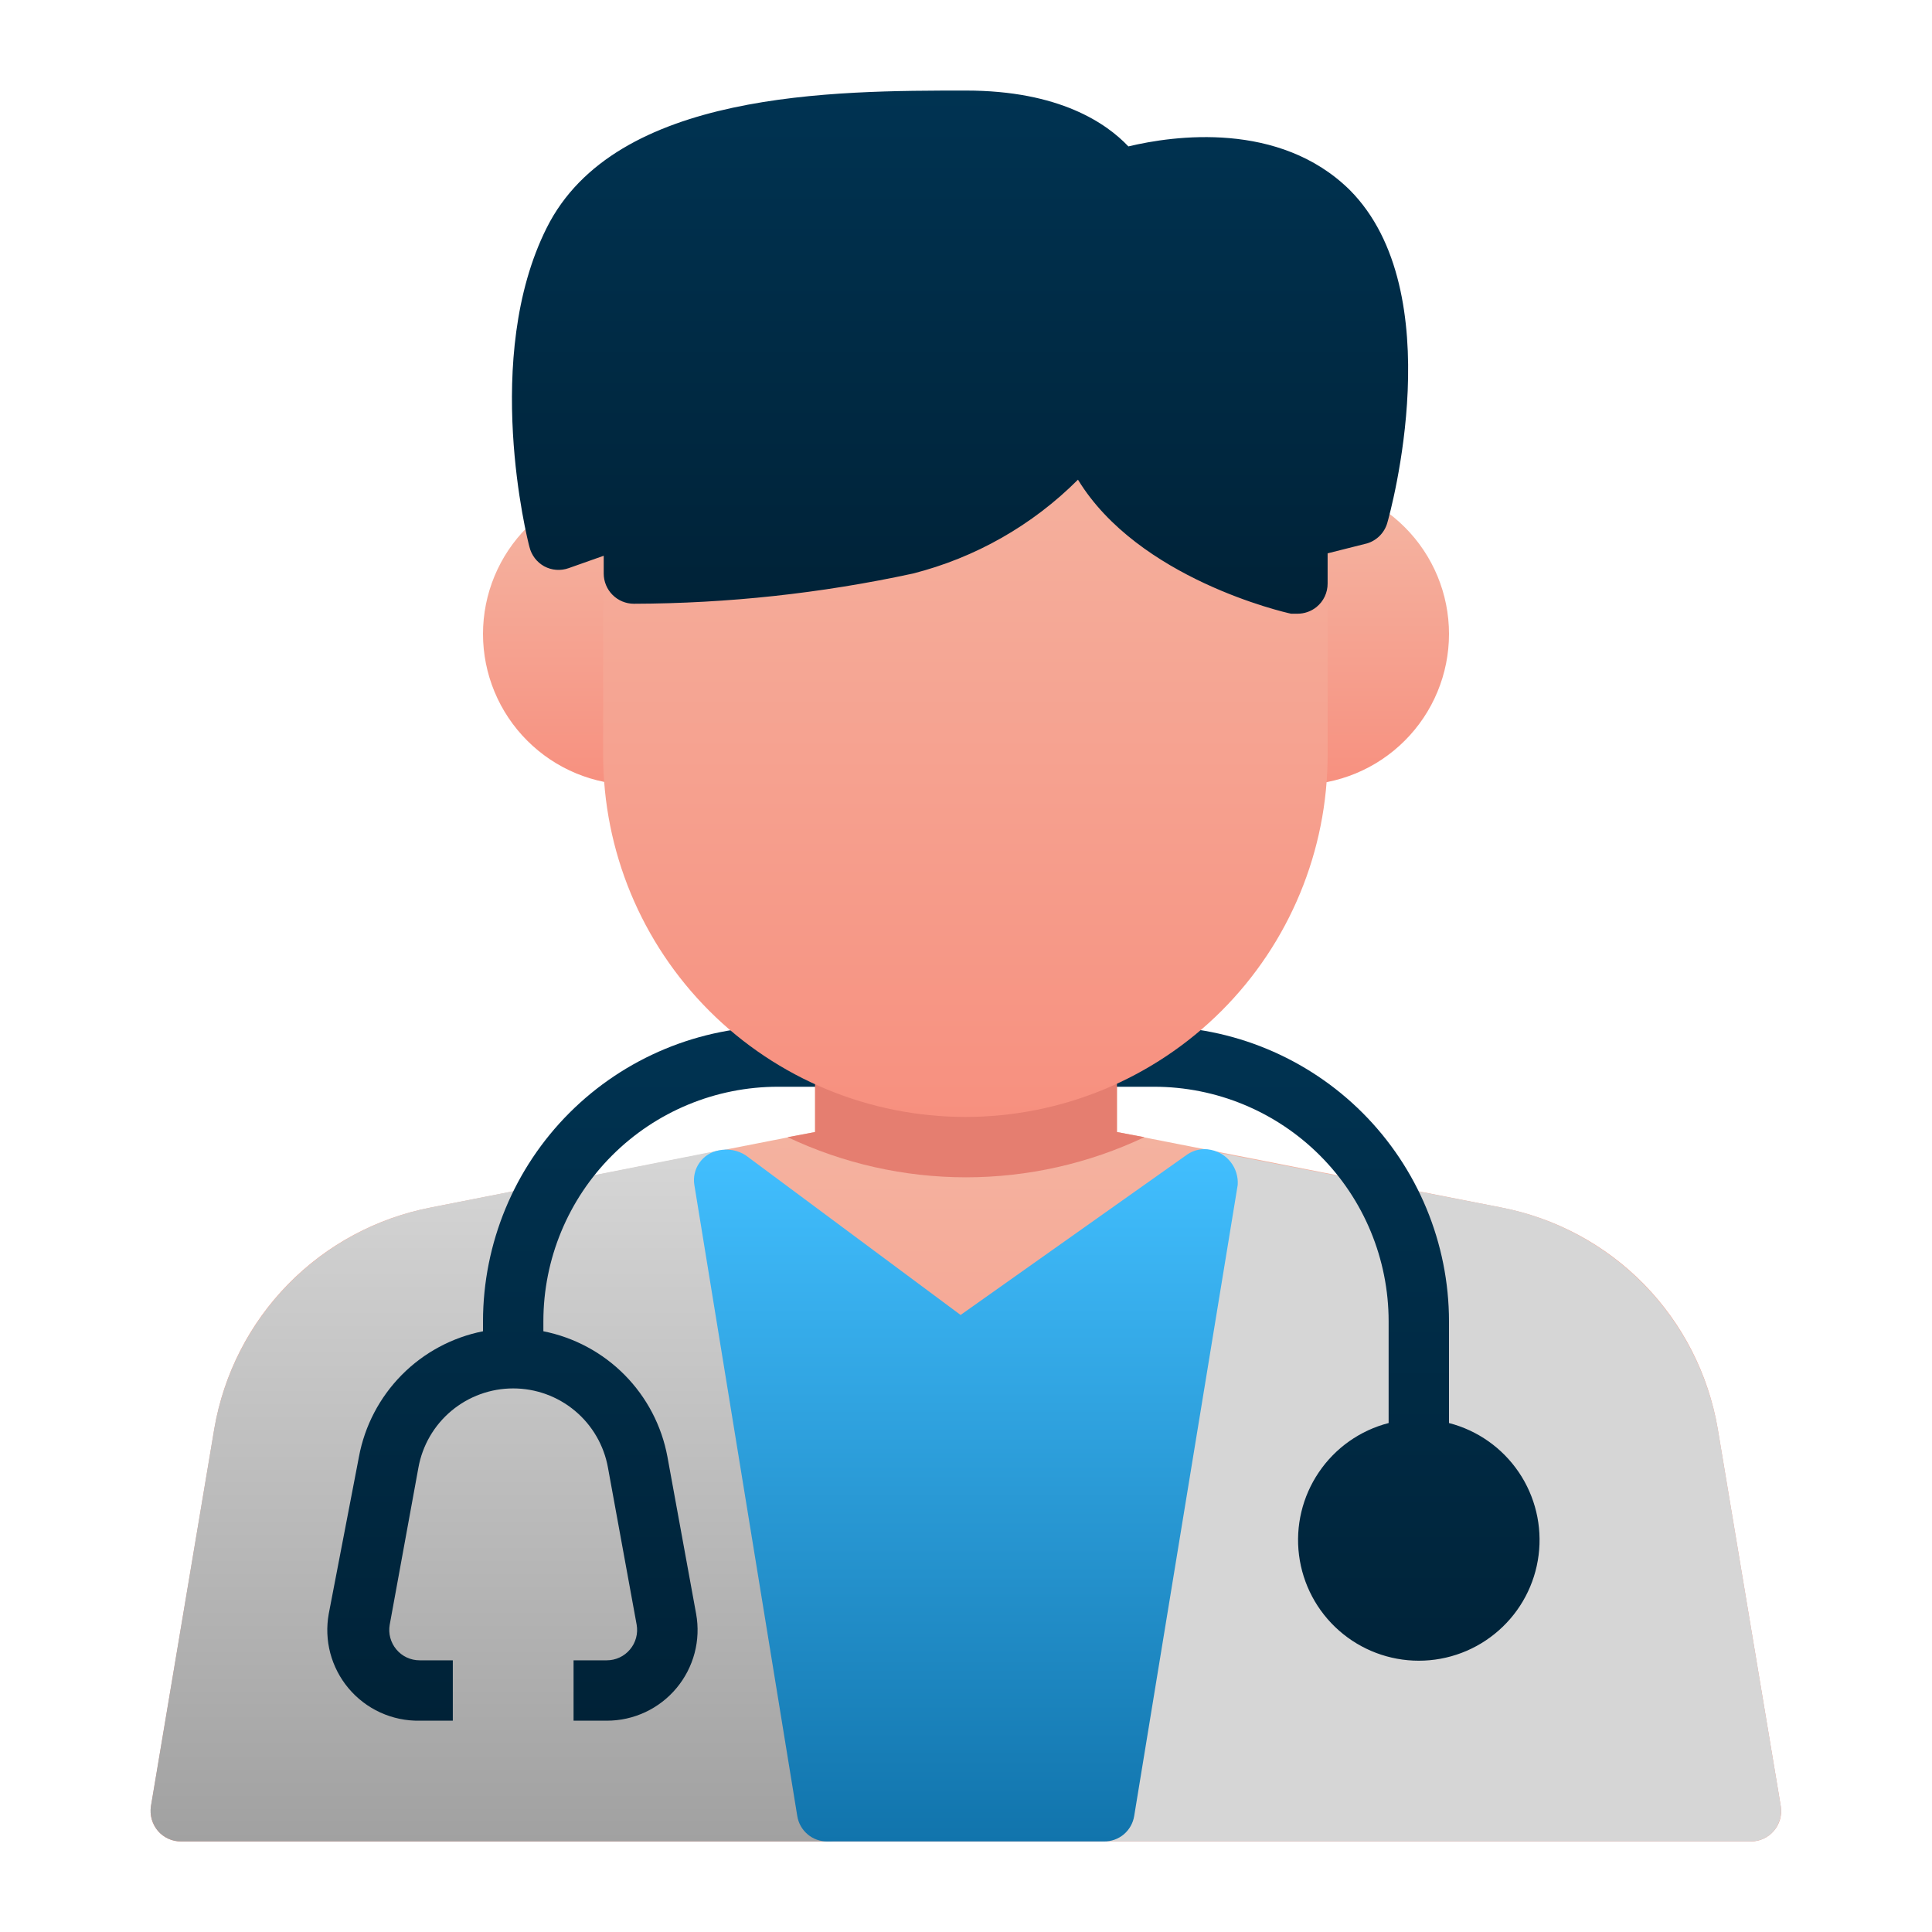 <svg width="64" height="64" viewBox="0 0 64 64" fill="none" xmlns="http://www.w3.org/2000/svg">
<path d="M56.901 47.32C56.592 45.515 55.74 43.848 54.459 42.54C53.178 41.232 51.529 40.346 49.731 40L37.001 37.5V35.25C37.001 34.985 36.895 34.73 36.708 34.543C36.52 34.355 36.266 34.25 36.001 34.25H28.001C27.735 34.25 27.481 34.355 27.294 34.543C27.106 34.73 27.001 34.985 27.001 35.25V37.5L14.271 40C12.473 40.346 10.823 41.232 9.542 42.54C8.261 43.848 7.409 45.515 7.101 47.32L5.001 59.84C4.978 59.984 4.987 60.13 5.026 60.27C5.066 60.41 5.136 60.54 5.231 60.65C5.326 60.761 5.444 60.85 5.577 60.91C5.71 60.971 5.855 61.002 6.001 61H58.001C58.145 61 58.288 60.969 58.419 60.908C58.55 60.848 58.667 60.76 58.761 60.65C58.856 60.54 58.925 60.41 58.965 60.27C59.005 60.13 59.014 59.984 58.991 59.84L56.901 47.32Z" fill="url(#paint0_linear_2652_4764)"/>
<path d="M24.999 38.93C24.977 38.797 24.928 38.671 24.856 38.557C24.784 38.444 24.69 38.346 24.579 38.27C24.471 38.191 24.348 38.135 24.216 38.108C24.085 38.08 23.95 38.081 23.819 38.11L14.269 40C12.474 40.353 10.828 41.241 9.548 42.547C8.268 43.854 7.415 45.518 7.099 47.32L4.999 59.83C4.978 59.975 4.988 60.123 5.027 60.264C5.067 60.406 5.136 60.537 5.229 60.65C5.324 60.761 5.442 60.85 5.575 60.91C5.708 60.971 5.853 61.001 5.999 61H27.419C27.564 61 27.706 60.969 27.837 60.908C27.969 60.848 28.085 60.76 28.179 60.65C28.274 60.54 28.344 60.41 28.384 60.27C28.423 60.13 28.432 59.984 28.409 59.84L24.999 38.93Z" fill="url(#paint1_linear_2652_4764)"/>
<path d="M56.901 47.32C56.585 45.518 55.731 43.854 54.451 42.548C53.171 41.241 51.525 40.353 49.731 40L40.181 38.15C40.05 38.12 39.914 38.119 39.783 38.147C39.652 38.175 39.528 38.23 39.421 38.31C39.31 38.386 39.215 38.484 39.143 38.597C39.071 38.711 39.023 38.837 39.001 38.97L35.591 59.84C35.568 59.984 35.576 60.13 35.616 60.27C35.656 60.41 35.726 60.54 35.821 60.65C35.914 60.76 36.031 60.848 36.162 60.908C36.293 60.969 36.436 61 36.581 61H58.001C58.145 61 58.288 60.969 58.419 60.908C58.55 60.848 58.667 60.76 58.761 60.65C58.854 60.537 58.923 60.406 58.962 60.264C59.002 60.123 59.012 59.975 58.991 59.83L56.901 47.32Z" fill="url(#paint2_linear_2652_4764)"/>
<path d="M40.111 38.09C39.975 38.06 39.835 38.059 39.699 38.087C39.563 38.114 39.434 38.17 39.321 38.25L31.821 43.56L24.701 38.27C24.569 38.185 24.421 38.127 24.267 38.1C24.112 38.073 23.954 38.076 23.801 38.11C23.545 38.159 23.319 38.305 23.17 38.518C23.02 38.731 22.96 38.993 23.001 39.25L26.411 60.16C26.449 60.397 26.571 60.611 26.755 60.766C26.938 60.92 27.171 61.003 27.411 61H36.571C36.81 61.003 37.043 60.92 37.227 60.766C37.41 60.611 37.532 60.397 37.571 60.16L41.001 39.25C41.018 38.982 40.938 38.716 40.774 38.503C40.61 38.289 40.374 38.143 40.111 38.09Z" fill="url(#paint3_linear_2652_4764)"/>
<path d="M48 47.14V43.77C47.997 41.18 46.967 38.696 45.136 36.864C43.304 35.033 40.82 34.003 38.23 34H25.77C23.18 34.003 20.696 35.033 18.864 36.864C17.033 38.696 16.003 41.18 16 43.77V44.1C14.977 44.303 14.039 44.807 13.306 45.549C12.574 46.291 12.08 47.235 11.89 48.26L10.89 53.46C10.812 53.893 10.829 54.337 10.941 54.762C11.054 55.187 11.258 55.583 11.54 55.92C11.828 56.265 12.189 56.541 12.597 56.728C13.006 56.915 13.451 57.008 13.9 57H15V55H13.9C13.753 55 13.608 54.968 13.475 54.906C13.342 54.844 13.224 54.753 13.13 54.64C13.036 54.528 12.967 54.396 12.929 54.255C12.891 54.113 12.884 53.965 12.91 53.82L13.86 48.62C13.992 47.883 14.379 47.216 14.953 46.736C15.527 46.256 16.252 45.993 17 45.993C17.748 45.993 18.473 46.256 19.047 46.736C19.621 47.216 20.008 47.883 20.14 48.62L21.09 53.82C21.116 53.965 21.109 54.113 21.071 54.255C21.033 54.396 20.965 54.528 20.87 54.64C20.776 54.753 20.658 54.844 20.525 54.906C20.392 54.968 20.247 55 20.1 55H19V57H20.1C20.541 57.001 20.976 56.904 21.375 56.718C21.775 56.531 22.128 56.259 22.41 55.92C22.692 55.583 22.896 55.187 23.009 54.762C23.121 54.337 23.139 53.893 23.06 53.46L22.11 48.26C21.92 47.235 21.427 46.291 20.694 45.549C19.961 44.807 19.023 44.303 18 44.1V43.77C18 41.709 18.819 39.733 20.276 38.276C21.733 36.819 23.709 36 25.77 36H38.23C40.291 36 42.267 36.819 43.724 38.276C45.181 39.733 46 41.709 46 43.77V47.14C45.057 47.383 44.236 47.962 43.69 48.768C43.143 49.574 42.909 50.551 43.032 51.517C43.155 52.483 43.625 53.371 44.356 54.014C45.086 54.658 46.026 55.013 47 55.013C47.974 55.013 48.914 54.658 49.644 54.014C50.375 53.371 50.846 52.483 50.968 51.517C51.091 50.551 50.857 49.574 50.311 48.768C49.764 47.962 48.943 47.383 48 47.14Z" fill="url(#paint4_linear_2652_4764)"/>
<path d="M21 16C19.674 16 18.402 16.527 17.465 17.465C16.527 18.402 16 19.674 16 21C16 22.326 16.527 23.598 17.465 24.535C18.402 25.473 19.674 26 21 26C21.265 26 21.52 25.895 21.707 25.707C21.895 25.52 22 25.265 22 25V17C22 16.735 21.895 16.48 21.707 16.293C21.52 16.105 21.265 16 21 16Z" fill="url(#paint5_linear_2652_4764)"/>
<path d="M43 16C42.735 16 42.48 16.105 42.293 16.293C42.105 16.48 42 16.735 42 17V25C42 25.265 42.105 25.52 42.293 25.707C42.48 25.895 42.735 26 43 26C44.326 26 45.598 25.473 46.535 24.535C47.473 23.598 48 22.326 48 21C48 19.674 47.473 18.402 46.535 17.465C45.598 16.527 44.326 16 43 16Z" fill="url(#paint6_linear_2652_4764)"/>
<path d="M37.91 37.67L37 37.5V35.25C37 34.985 36.895 34.73 36.707 34.543C36.519 34.355 36.265 34.25 36 34.25H28C27.735 34.25 27.48 34.355 27.293 34.543C27.105 34.73 27 34.985 27 35.25V37.5L26.09 37.67C27.937 38.545 29.956 39 32 39C34.044 39 36.063 38.545 37.91 37.67Z" fill="#E57E70"/>
<path d="M43.001 11.32L21 10.89C20.734 10.899 20.479 11.001 20.28 11.18C20.186 11.273 20.111 11.383 20.059 11.505C20.008 11.627 19.981 11.758 19.98 11.89V25C19.98 28.183 21.245 31.235 23.495 33.485C25.746 35.736 28.798 37 31.98 37C35.163 37 38.215 35.736 40.466 33.485C42.716 31.235 43.98 28.183 43.98 25V12.32C43.98 12.058 43.878 11.807 43.695 11.62C43.511 11.433 43.262 11.325 43.001 11.32Z" fill="url(#paint7_linear_2652_4764)"/>
<path d="M44.709 6.29C42.379 4 38.879 4.49 37.379 4.85C36.659 4.09 35.099 3 31.999 3C27.649 3 20.379 3 18.109 7.55C15.959 11.84 17.469 17.87 17.539 18.12C17.572 18.255 17.633 18.381 17.717 18.492C17.801 18.602 17.908 18.693 18.029 18.76C18.153 18.826 18.288 18.866 18.428 18.876C18.567 18.886 18.708 18.867 18.839 18.82L19.999 18.41V19C19.999 19.265 20.105 19.52 20.292 19.707C20.48 19.895 20.734 20 20.999 20C24.106 19.991 27.203 19.656 30.239 19C32.309 18.475 34.199 17.4 35.709 15.89C37.709 19.17 42.529 20.28 42.769 20.33H42.979C43.208 20.331 43.431 20.253 43.609 20.11C43.725 20.016 43.819 19.897 43.883 19.762C43.947 19.627 43.98 19.479 43.979 19.33V18.33L45.289 18C45.45 17.951 45.596 17.861 45.713 17.741C45.83 17.62 45.915 17.472 45.959 17.31C46.049 17 48.079 9.67 44.709 6.29Z" fill="url(#paint8_linear_2652_4764)"/>
<defs>
<linearGradient id="paint0_linear_2652_4764" x1="32.001" y1="34.24" x2="32.001" y2="61" gradientUnits="userSpaceOnUse">
<stop stop-color="#F4B7A4"/>
<stop offset="1" stop-color="#F7907F"/>
</linearGradient>
<linearGradient id="paint1_linear_2652_4764" x1="16.709" y1="38.09" x2="16.709" y2="61" gradientUnits="userSpaceOnUse">
<stop stop-color="#D6D6D6"/>
<stop offset="1" stop-color="#A1A1A1"/>
</linearGradient>
<linearGradient id="paint2_linear_2652_4764" x1="47.291" y1="38.09" x2="47.291" y2="3.83255e-05" gradientUnits="userSpaceOnUse">
<stop stop-color="#D6D6D6"/>
<stop offset="1" stop-color="#A1A1A1"/>
</linearGradient>
<linearGradient id="paint3_linear_2652_4764" x1="32.001" y1="61" x2="32.001" y2="38.07" gradientUnits="userSpaceOnUse">
<stop stop-color="#1174AC"/>
<stop offset="1" stop-color="#42BFFF"/>
</linearGradient>
<linearGradient id="paint4_linear_2652_4764" x1="30.95" y1="57" x2="30.95" y2="34" gradientUnits="userSpaceOnUse">
<stop stop-color="#002237"/>
<stop offset="1" stop-color="#003352"/>
</linearGradient>
<linearGradient id="paint5_linear_2652_4764" x1="19" y1="16" x2="19" y2="26" gradientUnits="userSpaceOnUse">
<stop stop-color="#F4B7A4"/>
<stop offset="1" stop-color="#F7907F"/>
</linearGradient>
<linearGradient id="paint6_linear_2652_4764" x1="45" y1="16" x2="45" y2="26" gradientUnits="userSpaceOnUse">
<stop stop-color="#F4B7A4"/>
<stop offset="1" stop-color="#F7907F"/>
</linearGradient>
<linearGradient id="paint7_linear_2652_4764" x1="32.001" y1="10.89" x2="32.001" y2="37" gradientUnits="userSpaceOnUse">
<stop stop-color="#F4B7A4"/>
<stop offset="1" stop-color="#F7907F"/>
</linearGradient>
<linearGradient id="paint8_linear_2652_4764" x1="31.799" y1="20.32" x2="31.799" y2="3" gradientUnits="userSpaceOnUse">
<stop stop-color="#002237"/>
<stop offset="1" stop-color="#003352"/>
</linearGradient>
</defs>
</svg>
